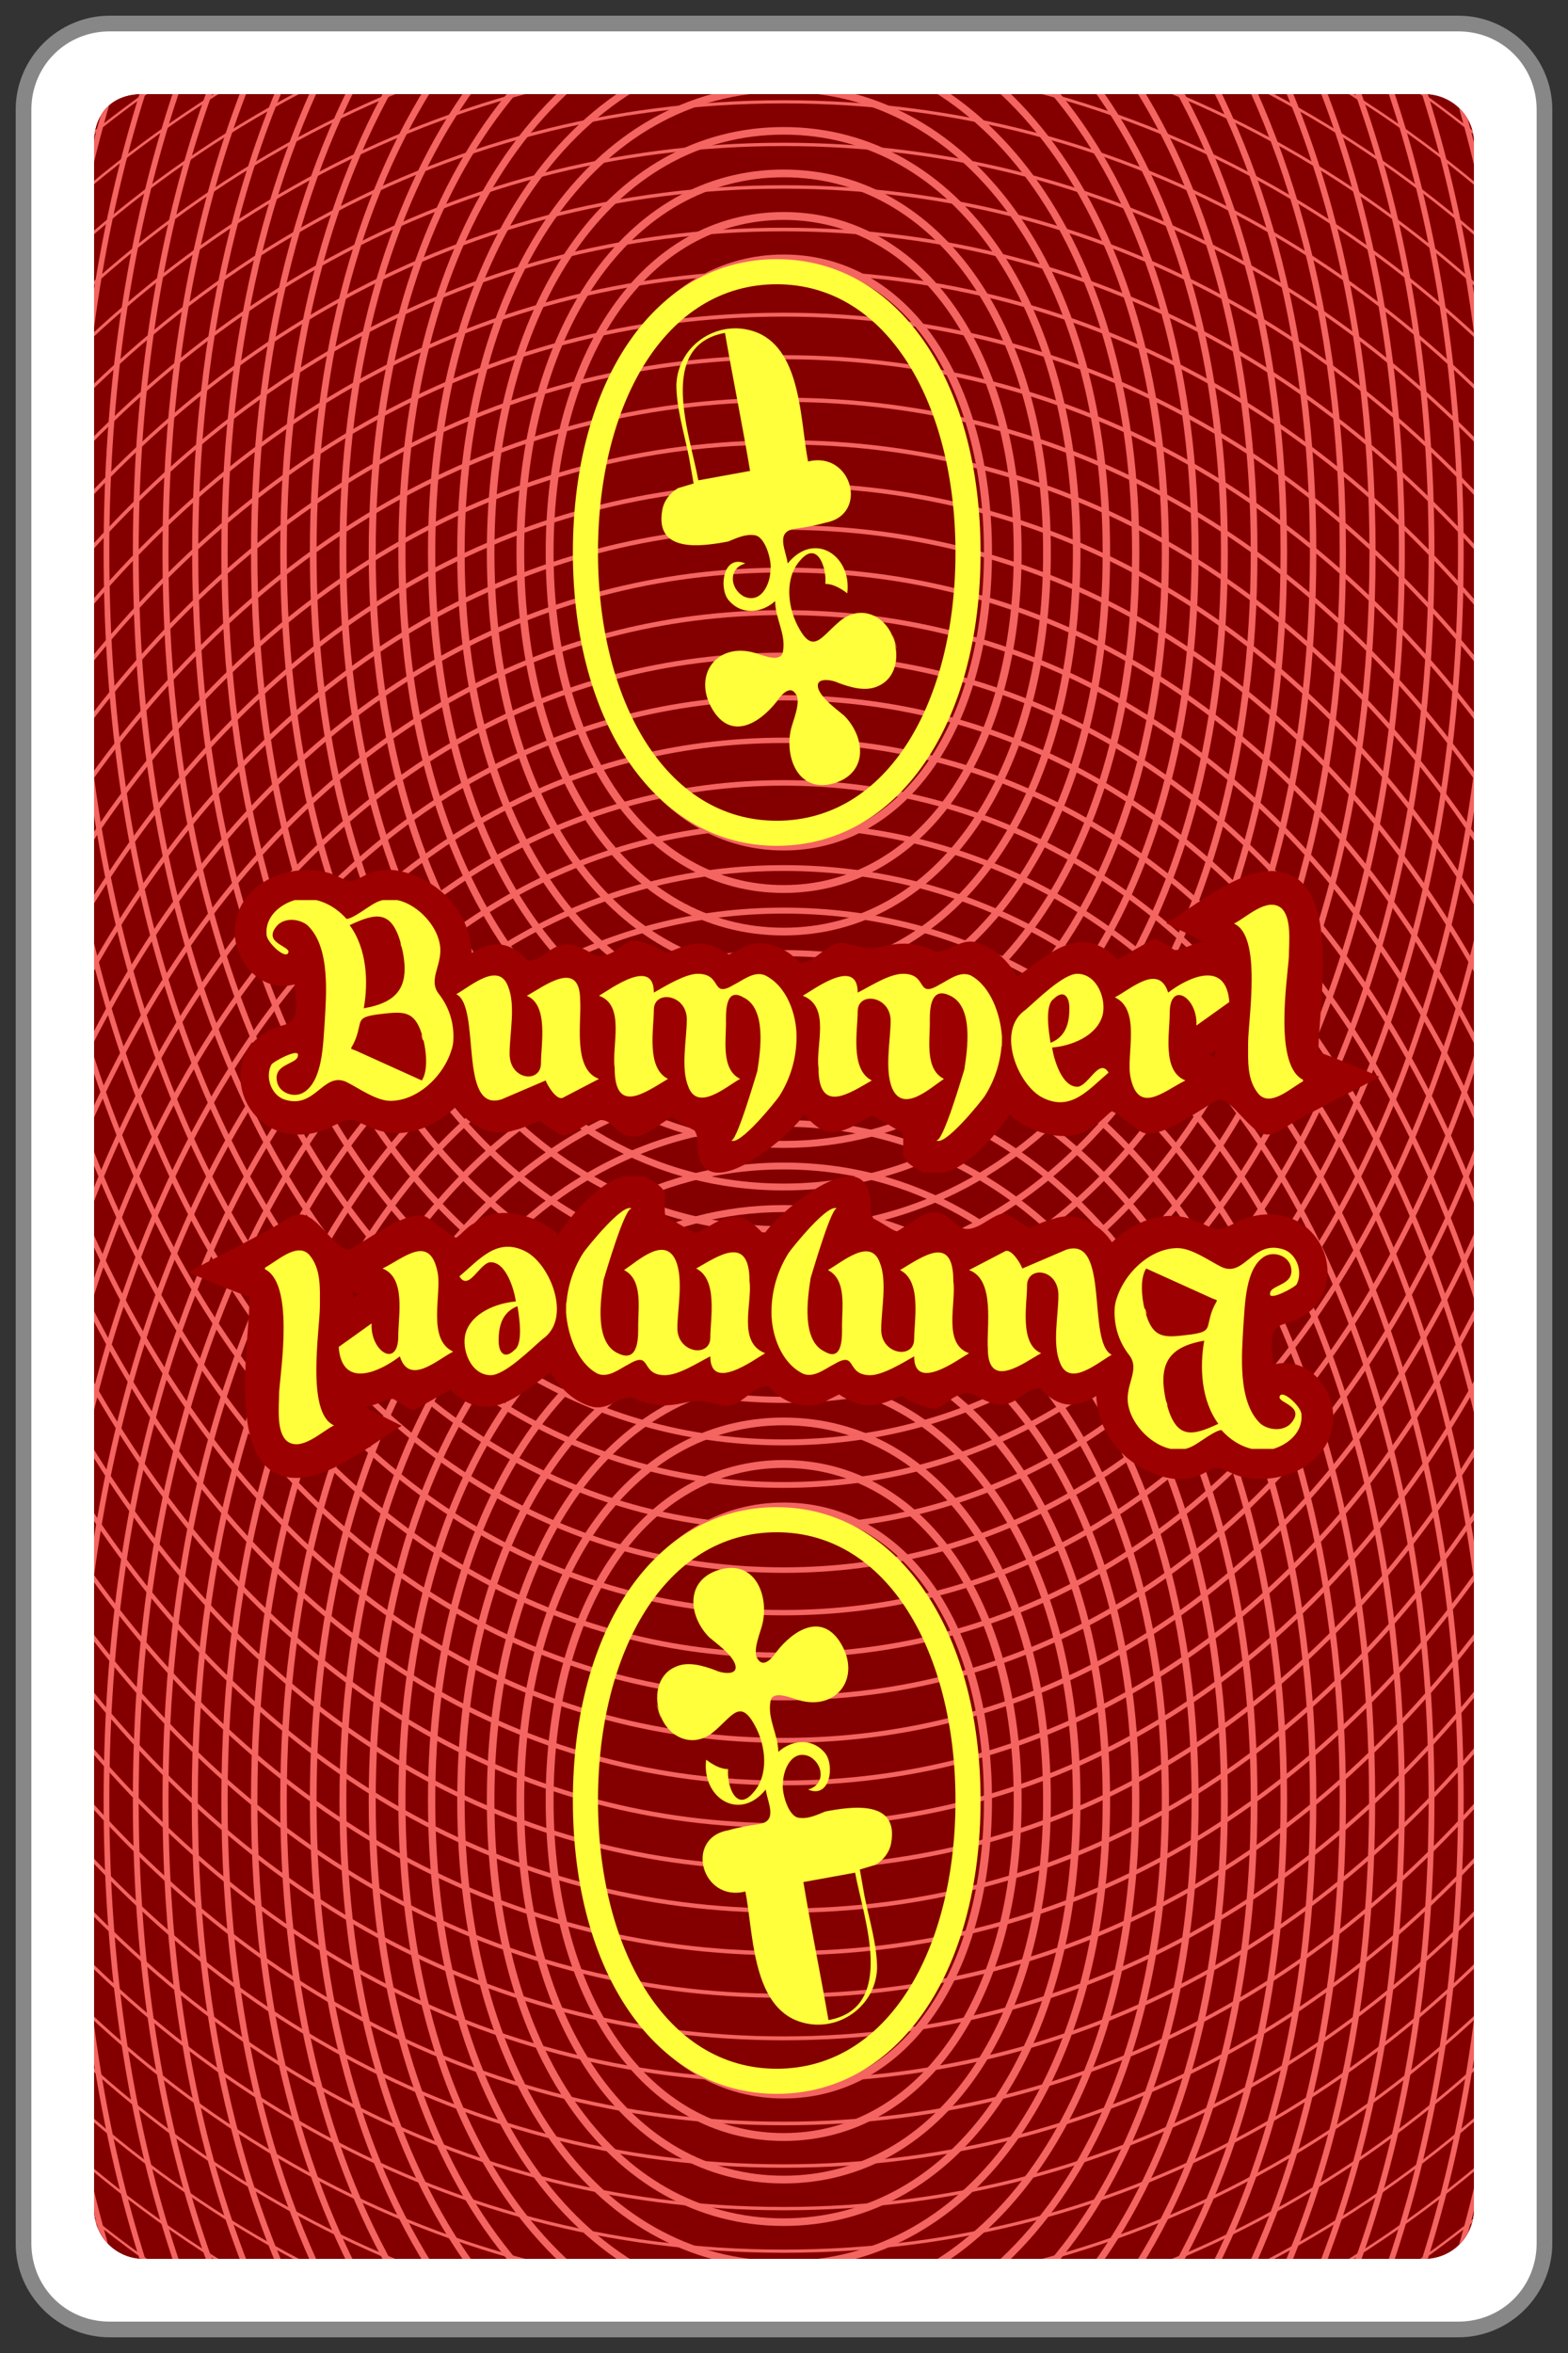 <svg xmlns="http://www.w3.org/2000/svg" xmlns:xlink="http://www.w3.org/1999/xlink" viewBox="0 0 100 150" enable-background="new 0 0 100 150"><rect x="0" y="0" width="100" height="150" fill="#333333" stroke="none"/><symbol id="f" viewBox="-33.2 -7.8 66.3 15.5"><g fill="#FFFF3C"><path d="M-21.1-1.4c-.3-1.8-2.1-3.7-4-3.7-.9 0-2 .8-2.8 1.2-1.5.7-2-1.8-4-1.1-.8.3-1.2 1.4-.8 2.2.1.2 1.8 1.1 1.7.6 0-.6-1.7-.5-1.3-1.8.2-.6 1-.9 1.6-.6 1.3.7 1.3 3.2 1.4 4.4.1 1.8.4 4.9-1.1 6.3-.5.4-1.4.5-1.9 0-1-1.1.7-1.3.7-1.7-.1-.6-1.4.6-1.4 1.1-.1 1.1.8 1.9 1.8 2.2 1.3.3 2.5-.3 3.3-1.2.4 0 1.4.8 1.8 1 1.6.9 3.7-.8 4.1-2.4.4-1.4-.8-2.4 0-3.4.7-.9 1-2 .9-3.1-.2-1.2 0 .1 0 0zm-3.3 6.2c-.6 2.3-1.6 2.1-3.3 1.3 1.1-1.5 1.2-3.6.9-5.3 2.3.4 3 1.5 2.4 4-.2.6.1-.5 0 0zm1.4-6c-.5 2-1.3 1.8-3 1.6-1.3-.2-.9-.4-1.3-1.5-.3-.8-.5-.6 0-.8l4.2-1.9c.4.6.3 1.8.1 2.6-.3.9 0-.3 0 0zM-11.8-3.7l-2.3-1.2c-.4-.2-1 .8-1.1 1.1l-2.8-1.2c-2.8-.9-1.3 5.9-2.9 6.7.9.5 2.7 2.1 3.3.5.5-1.2.1-3 .1-4.3 0-1.7 2-1.9 2-.6 0 1.2.5 3.7-.9 4.3 1.1.6 3.4 2.4 3.4-.3.1-1.3-.5-4.4 1.2-5zM.8-1c0-1.4-.4-2.7-1.1-3.8-.2-.3-2.6-3.3-3.1-2.8.3-.4 1.6 4.1 1.7 4.4.2 1.3.6 4-.9 4.7-1.2.7-1.1-1.1-1.1-1.7 0-1.1-.3-2.9.9-3.5-.9-.5-2.7-2.1-3.3-.5-.5 1.2-.1 3-.1 4.3 0 1.6-2.1 1.9-2.1.6 0-1.2-.5-3.7.9-4.4-1.5-.9-3.4-2.3-3.4.7-.2 1.4.7 4-1 4.6.7.4 3.5 2.5 3.5.2.7.4 2 1.2 2.8 1.2 1.6 0 .8-1.6 2.3-.7.6.3 1.3.9 2 .6 1.4-.7 2-2.5 2-3.9zM13.9-1c0-1.4-.4-2.7-1.1-3.8-.2-.3-2.6-3.3-3.1-2.8.4-.3 1.7 4.2 1.8 4.5.2 1.3.6 4-.9 4.7-1.4.7-1.3-1.2-1.3-1.8 0-1.1-.3-2.9.9-3.5-.9-.6-2.6-2.2-3.3-.6-.5 1.2-.1 3.1-.1 4.3 0 1.6-2.1 1.9-2.1.6 0-1.2-.5-3.7.9-4.4-1.4-.8-3.4-2.2-3.4.8-.2 1.4.8 3.9-1 4.6.7.4 3.5 2.5 3.5.2.8.4 2 1.2 2.9 1.2 1.6 0 .8-1.6 2.3-.7.6.3 1.3.9 2 .6 1.3-.7 1.9-2.5 2-3.9 0-1.9-.1 1.1 0 0zM20.7-3.3c-1.3-1.1-2.4-2.5-4.2-1.6-1.6.8-3 4.3-1.1 5.6.7.6 2.4 2.3 3.3 2.3 1.3 0 1.9-1.7 1.6-2.7-.4-1.3-2-1.9-3.2-2 .1-.7.6-2.5 1.6-2.5.7 0 1.4 1.9 2 .9zm-2.5 4.1c0 .8-.4 1.2-1 .6-.6-.4-.3-2.2-.2-2.8 1 .4 1.2 1.3 1.2 2.2zM28.4 1.2l-2.1-1.5c.1 1.8-1.7 2.9-1.7.8 0-1.3-.5-3.7 1-4.3-1.4-.7-3-2.2-3.5.2-.3 1.4.7 4.3-1 5.1 1 .5 2.8 2.2 3.4.3 1.3 1 3.7 2.1 3.9-.6zM33.2-3.8c-.8-.4-2.1-1.7-2.9-.9-.8.9-.7 2.2-.7 3.3 0 1.5.9 6.8-.9 7.6.8.4 2.1 1.7 3 1 .7-.6.5-2.2.5-3.1-.1-1.5-1-7.1 1-7.9z"/></g></symbol><symbol id="e" viewBox="-36.5 -9.7 73.1 19.4"><path fill="#9C0000" d="M32.7-2c0 2.7 1.2 9.1-1.3 11-2.5 1.8-6.2-1.5-8.4-2.8l2.4-1.2c-.6 0-1.5-.6-1.9-.5-.3.2-1 .7-1.3.7l-2.3-1.3c-2.4 2.4-4.4.3-6.4-1.1-.6 1-1.5 1.9-2.7 2.2-1 .2-1.7-.7-2.5-.6-1.1.5-1.9.6-3 .4-1.4-.3-1.3-.2-2.7.1-1.2.3-1.9-1.3-3-1.2-.8.9-2.1 1.5-3.3 1.1l-1.2-.6c-.6.4-1.2.7-1.9.7-.8 0-1.5-.4-2.1-.6-.4.3-1.5.8-2.1.8-.3 0-.9-.5-1.2-.7-1.3-.7-1.2 0-2.6.4-1.4.3-1.7-.9-2.9-1-1.2 1.3-2.3 1.3-3.6.5-.1 2.4-1.8 4.4-4.1 5.1-1 .3-1.9.3-2.8-.2-1.1-.6-1-.2-2.2.2-2.5.7-5.7-.6-6-3.4-.2-2.1 1.6-4.3 3.8-3.7.1-1.1.4-2.3-.7-2.6-1.2-.3-2.3-1.1-2.6-2.3-.6-2 .7-4.2 2.8-4.6 1-.2 2.1 0 3 .5 1.2.6 1.1.4 2.3-.1 2-.9 4-.1 5.5 1.3.8-1.2 2.3-2 3.7-1.5.5.1 1.1.4 1.6.6.4-.3.9-.6 1.4-.9.4-.2 1.3.5 1.7.7 1.7.9 1.5-.9 3.1-.8.5 0 1.8 1 2.2 1.2-.1.2 1.2-.7 1.5-.8.2-.3.2-.5.2-1 .2-4.2 5.8.5 6.8 2 1.1-1.2 1.7-1.4 3-.8.4.2.8.5 1.3.7.1.1 1.6-.9 1.9-1 .2 0 .1-1.1.1-1.4 0-.5.9-1 1.3-1.2 2.1-.7 4.5 2.2 5.5 3.7 1.3-1.2 3.9-2 5.4-.7.4.2.7.6 1.1.9.1.1 1.4-1 1.9-1.3 1.1-.6 3.7 1.4 4.8 2 .7.4 1.8-1.5 2.7-2 .8-.5 1.5.2 2.2.6 1.8 1 3.6 1.9 5.5 2.9-1.3.6-2.6 1.1-3.9 1.6zm-7-.2c.1 0 .3.2.4.3v-.5c-.1.1-.2.2-.4.2z"/></symbol><symbol id="a" viewBox="-49 -74 98 148"><path fill="#fff" d="M-43-73.5c-3 0-5.5 2.5-5.5 5.5v136c0 3 2.5 5.5 5.5 5.5h86c3 0 5.5-2.5 5.5-5.5v-136c0-3-2.5-5.5-5.5-5.5h-86z"/><path fill="#878787" d="M43 73c2.8 0 5-2.2 5-5v-136c0-2.8-2.2-5-5-5h-86c-2.8 0-5 2.2-5 5v136c0 2.8 2.2 5 5 5h86m0 1h-86c-3.3 0-6-2.7-6-6v-136c0-3.3 2.7-6 6-6h86c3.3 0 6 2.7 6 6v136c0 3.3-2.7 6-6 6z"/></symbol><symbol id="g" viewBox="-13 -18.7 26 37.5"><path fill="#FFFF3C" d="M0 18.7c-7.7 0-13-7.7-13-18.7s5.4-18.7 13-18.7c7.7 0 13 7.7 13 18.7s-5.3 18.7-13 18.7zm0-35.8c-7.1 0-11.4 7.7-11.4 17.1 0 9.5 4.3 17.1 11.4 17.1 7.1 0 11.4-7.7 11.4-17.1 0-9.5-4.3-17.1-11.4-17.1zM7.5-5.7c-.4 1.6-2.1 2.5-3.5 1.3-1.2-1-1.7-2.2-2.7-.2-.6 1.2-.8 3 .2 4.1 1.1 1.3 1.7-.5 1.6-1.5.5 0 1-.3 1.4-.6.3 2.4-2.1 4-3.8 1.9-.1.8-.8 2 .4 2.2.7.1 1.3.2 2 .4 2.8.5 1.7 4.6-1.1 3.9-.5 2.5-.4 7-3.2 8.2-2.4 1-5.1-.7-5.2-3.3 0-1.5.5-3.1.8-4.6l.3-1.7-1-.3c-.5-.3-.9-.8-1-1.4-.5-2.8 2.6-2.3 4.2-2 .5.2 1.1.5 1.7.4.7-.1 1.1-1.7 1-2.2 0-.9-.6-2.2-1.7-1.7-.9.5-1 1.8.1 2.1-1.4.6-1.7-1.5-1.1-2.3.8-1 2.1-.9 3-.1 0-1.1.7-2.1.5-3.2-.1-.8-1.4-.2-1.8-.1-2.4.7-4-1.4-2.7-3.6 1.2-2 3-.9 4.1.5.2.3.8 1.1 1.2.5.4-.5-.2-1.8-.3-2.3-.4-1.8.5-4.1 2.8-3.4 2.2.7 1.9 3 .6 4.3-.6.5-1.3 1-1.6 1.6-.4.9.8.7 1.2.5.8-.3 1.8-.6 2.6-.2 1.1.5 1.3 1.8 1 2.8-.4 1.5.5-1.5 0 0zm-12.5 10.3c-.5 2.8-2.7 8.6 1.7 9.4.5-2.9 1.1-5.8 1.6-8.8l-3.3-.6z"/></symbol><symbol id="d" viewBox="-353.1 -508.1 706.3 1016.1"><g stroke="#F46460" stroke-miterlimit="10" fill="none"><path stroke-width=".5" d="M0-507.8c207.8 0 352.9 208.8 352.9 507.8s-145.1 507.8-352.9 507.8c-207.8 0-352.9-208.8-352.9-507.8s145.1-507.8 352.9-507.8z"/><path stroke-width=".537" d="M0-497.2c203.4 0 345.5 204.5 345.5 497.2 0 292.8-142.1 497.2-345.5 497.2s-345.5-204.5-345.5-497.2c0-292.8 142.1-497.2 345.5-497.2z"/><path stroke-width=".573" d="M0-486.6c199.1 0 338.2 200.1 338.2 486.6s-139.1 486.6-338.2 486.6-338.2-200.1-338.2-486.6 139.1-486.6 338.2-486.6z"/><path stroke-width=".61" d="M0-476c194.8 0 330.8 195.7 330.8 476s-136 476-330.8 476-330.8-195.7-330.8-476 136-476 330.8-476z"/><path stroke-width=".646" d="M0-465.4c190.4 0 323.4 191.4 323.4 465.4s-133 465.4-323.4 465.4c-190.4 0-323.4-191.4-323.4-465.4s133-465.4 323.4-465.4z"/><path stroke-width=".683" d="M0-454.8c186.1 0 316.1 187 316.1 454.8s-130 454.8-316.1 454.8c-186.1 0-316.1-187-316.1-454.8s130-454.8 316.1-454.8z"/><path stroke-width=".72" d="M0-444.2c181.8 0 308.7 182.7 308.7 444.2 0 261.6-126.9 444.2-308.7 444.2-181.8 0-308.7-182.7-308.7-444.2 0-261.6 126.9-444.2 308.7-444.2z"/><path stroke-width=".756" d="M0-433.6c177.4 0 301.3 178.3 301.3 433.6s-123.9 433.6-301.3 433.6-301.3-178.3-301.3-433.6 123.9-433.6 301.3-433.6z"/><path stroke-width=".793" d="M0-423c173.1 0 294 173.9 294 423s-120.9 423-294 423-294-173.9-294-423 120.9-423 294-423z"/><path stroke-width=".829" d="M0-412.4c168.7 0 286.6 169.6 286.6 412.4 0 242.8-117.9 412.4-286.6 412.4-168.7 0-286.6-169.6-286.6-412.4 0-242.8 117.9-412.4 286.6-412.4z"/><path stroke-width=".866" d="M0-401.8c164.4 0 279.2 165.2 279.2 401.8 0 236.6-114.8 401.8-279.2 401.8-164.4 0-279.2-165.2-279.2-401.8 0-236.6 114.8-401.8 279.2-401.8z"/><path stroke-width=".902" d="M0-391.2c160.1 0 271.9 160.9 271.9 391.2 0 230.3-111.8 391.2-271.9 391.2-160.1 0-271.9-160.9-271.9-391.2 0-230.3 111.8-391.2 271.9-391.2z"/><path stroke-width=".939" d="M0-380.6c155.7 0 264.5 156.5 264.5 380.6 0 224.1-108.8 380.6-264.5 380.6s-264.5-156.5-264.5-380.6c0-224.1 108.8-380.6 264.5-380.6z"/><path stroke-width=".976" d="M0-370c151.4 0 257.1 152.2 257.1 370 0 217.9-105.7 370-257.1 370-151.4 0-257.1-152.2-257.1-370 0-217.9 105.7-370 257.1-370z"/><path stroke-width="1.012" d="M0-359.4c147.1 0 249.8 147.8 249.8 359.4 0 211.6-102.7 359.4-249.8 359.4-147.1 0-249.8-147.8-249.8-359.4 0-211.6 102.7-359.4 249.8-359.4z"/><path stroke-width="1.049" d="M0-348.8c142.7 0 242.4 143.4 242.4 348.8s-99.7 348.8-242.4 348.8-242.4-143.4-242.4-348.8 99.7-348.8 242.4-348.8z"/><path stroke-width="1.085" d="M0-338.2c138.4 0 235 139.1 235 338.2s-96.7 338.2-235 338.2c-138.4 0-235-139.1-235-338.2s96.6-338.2 235-338.2z"/><path stroke-width="1.122" d="M0-327.6c134 0 227.7 134.7 227.7 327.6 0 192.9-93.6 327.6-227.7 327.6-134 0-227.7-134.7-227.7-327.6 0-192.9 93.7-327.6 227.7-327.6z"/><path stroke-width="1.159" d="M0-317c129.7 0 220.3 130.4 220.3 317 0 186.7-90.6 317-220.3 317-129.7 0-220.3-130.4-220.3-317 0-186.7 90.6-317 220.3-317z"/><path stroke-width="1.195" d="M0-306.4c125.4 0 212.9 126 212.9 306.4 0 180.4-87.6 306.4-212.9 306.4-125.4 0-212.9-126-212.9-306.4 0-180.4 87.5-306.4 212.9-306.4z"/><path stroke-width="1.232" d="M0-295.8c121 0 205.6 121.6 205.6 295.8 0 174.2-84.6 295.8-205.6 295.8s-205.6-121.6-205.6-295.8c0-174.2 84.6-295.8 205.6-295.8z"/><path stroke-width="1.268" d="M0-285.2c116.7 0 198.2 117.3 198.2 285.2 0 167.9-81.5 285.2-198.2 285.2-116.7 0-198.2-117.3-198.2-285.2 0-167.9 81.5-285.2 198.2-285.2z"/><path stroke-width="1.305" d="M0-274.6c112.4 0 190.8 112.9 190.8 274.6 0 161.7-78.5 274.6-190.8 274.6-112.4 0-190.9-112.9-190.9-274.6.1-161.7 78.5-274.6 190.9-274.6z"/><path stroke-width="1.341" d="M0-264c108 0 183.5 108.6 183.5 264 0 155.5-75.5 264-183.5 264s-183.5-108.6-183.5-264c0-155.5 75.5-264 183.5-264z"/><path stroke-width="1.378" d="M0-253.4c103.7 0 176.1 104.2 176.1 253.4s-72.4 253.4-176.1 253.4c-103.7 0-176.1-104.2-176.1-253.4s72.4-253.4 176.1-253.4z"/><path stroke-width="1.415" d="M0-242.8c99.4 0 168.7 99.8 168.7 242.8s-69.4 242.8-168.7 242.8c-99.4 0-168.7-99.8-168.7-242.8s69.3-242.8 168.7-242.8z"/><path stroke-width="1.451" d="M0-232.2c95 0 161.4 95.5 161.4 232.2s-66.4 232.2-161.4 232.2-161.4-95.5-161.4-232.2 66.4-232.2 161.4-232.2z"/><path stroke-width="1.488" d="M0-221.6c90.7 0 154 91.1 154 221.6s-63.3 221.6-154 221.6-154-91.1-154-221.6 63.3-221.6 154-221.6z"/><path stroke-width="1.524" d="M0-211c86.3 0 146.6 86.8 146.6 211 0 124.3-60.3 211-146.6 211s-146.7-86.8-146.7-211 60.4-211 146.7-211z"/><path stroke-width="1.561" d="M0-200.4c82 0 139.3 82.4 139.3 200.4s-57.3 200.4-139.3 200.4c-82 0-139.3-82.4-139.3-200.4s57.3-200.4 139.3-200.4z"/><path stroke-width="1.598" d="M0-189.8c77.7 0 131.9 78.1 131.9 189.8 0 111.8-54.2 189.8-131.9 189.8s-131.9-78.1-131.9-189.8c0-111.8 54.2-189.8 131.9-189.8z"/><path stroke-width="1.634" d="M0-179.2c73.3 0 124.6 73.7 124.6 179.2 0 105.5-51.2 179.2-124.6 179.2-73.3 0-124.6-73.7-124.6-179.2 0-105.5 51.3-179.2 124.6-179.2z"/><path stroke-width="1.671" d="M0-168.6c69 0 117.2 69.3 117.2 168.6s-48.2 168.6-117.2 168.6-117.2-69.3-117.2-168.6 48.2-168.6 117.2-168.6z"/><path stroke-width="1.707" d="M0-158c64.7 0 109.8 65 109.8 158s-45.2 158-109.8 158c-64.7 0-109.8-65-109.8-158s45.1-158 109.8-158z"/><path stroke-width="1.744" d="M0-147.4c60.3 0 102.5 60.6 102.5 147.4 0 86.8-42.1 147.4-102.5 147.4-60.3 0-102.5-60.6-102.5-147.4 0-86.8 42.2-147.4 102.5-147.4z"/><path stroke-width="1.78" d="M0-136.8c56 0 95.1 56.3 95.1 136.8 0 80.6-39.1 136.8-95.1 136.8-56 0-95.1-56.3-95.1-136.8 0-80.6 39.1-136.8 95.1-136.8z"/><path stroke-width="1.817" d="M0-126.2c51.6 0 87.7 51.9 87.7 126.2 0 74.3-36.1 126.2-87.7 126.2-51.7 0-87.7-51.9-87.7-126.2 0-74.3 36.1-126.2 87.7-126.2z"/><path stroke-width="1.854" d="M0-115.6c47.3 0 80.4 47.6 80.4 115.6 0 68.1-33 115.6-80.4 115.6-47.3 0-80.4-47.6-80.4-115.6 0-68.1 33.1-115.6 80.4-115.6z"/><path stroke-width="1.89" d="M0-105c43 0 73 43.2 73 105s-30 105-73 105-73-43.2-73-105 30-105 73-105z"/><path stroke-width="1.927" d="M0-94.4c38.6 0 65.6 38.8 65.6 94.4s-27 94.4-65.6 94.4c-38.6 0-65.6-38.8-65.6-94.4s27-94.4 65.6-94.4z"/><path stroke-width="1.963" d="M0-83.8c34.3 0 58.3 34.5 58.3 83.8s-24 83.8-58.3 83.8-58.3-34.5-58.3-83.8 24-83.8 58.3-83.8z"/><path stroke-width="2" d="M0-73.2c30 0 50.9 30.1 50.9 73.2s-20.9 73.2-50.9 73.2-50.9-30.1-50.9-73.2 20.9-73.2 50.9-73.2z"/></g></symbol><use xlink:href="#a" width="98" height="148" x="-49" y="-74" transform="matrix(1 0 0 -1 50 75)" overflow="visible"/><g><path fill="#840000" d="M9.1 6c-2.1 0-3.1 1.4-3.1 3.1v131.7c0 1.8 1.4 3.2 3.2 3.2h81.6c1.8 0 3.2-1.4 3.2-3.2v-131.7c0-1.7-1.4-3.1-3.2-3.1h-81.7z"/><defs><path id="b" d="M9.1 6c-2.1 0-3.1 1.4-3.1 3.1v131.7c0 1.8 1.4 3.2 3.2 3.2h81.6c1.8 0 3.2-1.4 3.2-3.2v-131.7c0-1.7-1.4-3.1-3.2-3.1h-81.7z"/></defs><clipPath id="c"><use xlink:href="#b" overflow="visible"/></clipPath><g clip-path="url(#c)"><path fill="#840000" d="M94 142.1c0 2.2-1.8 4-4 4h-80c-2.2 0-4-1.8-4-4v-134.2c0-2.2 1.8-4 4-4h80c2.2 0 4 1.8 4 4v134.2z"/><use xlink:href="#d" width="706.3" height="1016.1" x="-353.1" y="-508.1" transform="matrix(.256 0 0 -.256 49.978 114.779)" overflow="visible" opacity=".5"/><use xlink:href="#d" width="706.3" height="1016.1" x="-353.1" y="-508.1" transform="matrix(-.256 0 0 .256 49.978 35.221)" overflow="visible" opacity=".5"/><use xlink:href="#e" width="73.1" height="19.4" x="-36.5" y="-9.7" transform="matrix(1 0 0 -1 51.382 65.052)" overflow="visible"/><use xlink:href="#e" width="73.1" height="19.4" x="-36.5" y="-9.7" transform="matrix(-1 0 0 1 48.616 84.692)" overflow="visible"/><use xlink:href="#f" width="66.3" height="15.5" x="-33.2" y="-7.8" transform="matrix(1 0 0 -1 50 65.078)" overflow="visible"/><use xlink:href="#f" width="66.3" height="15.5" x="-33.2" y="-7.8" transform="matrix(-1 0 0 1 50 84.666)" overflow="visible"/><use xlink:href="#g" width="26" height="37.5" x="-13" y="-18.7" transform="matrix(-1 0 0 1 49.536 114.779)" overflow="visible"/><use xlink:href="#g" width="26" height="37.5" x="-13" y="-18.7" transform="matrix(1 0 0 -1 49.536 35.221)" overflow="visible"/></g></g></svg>
